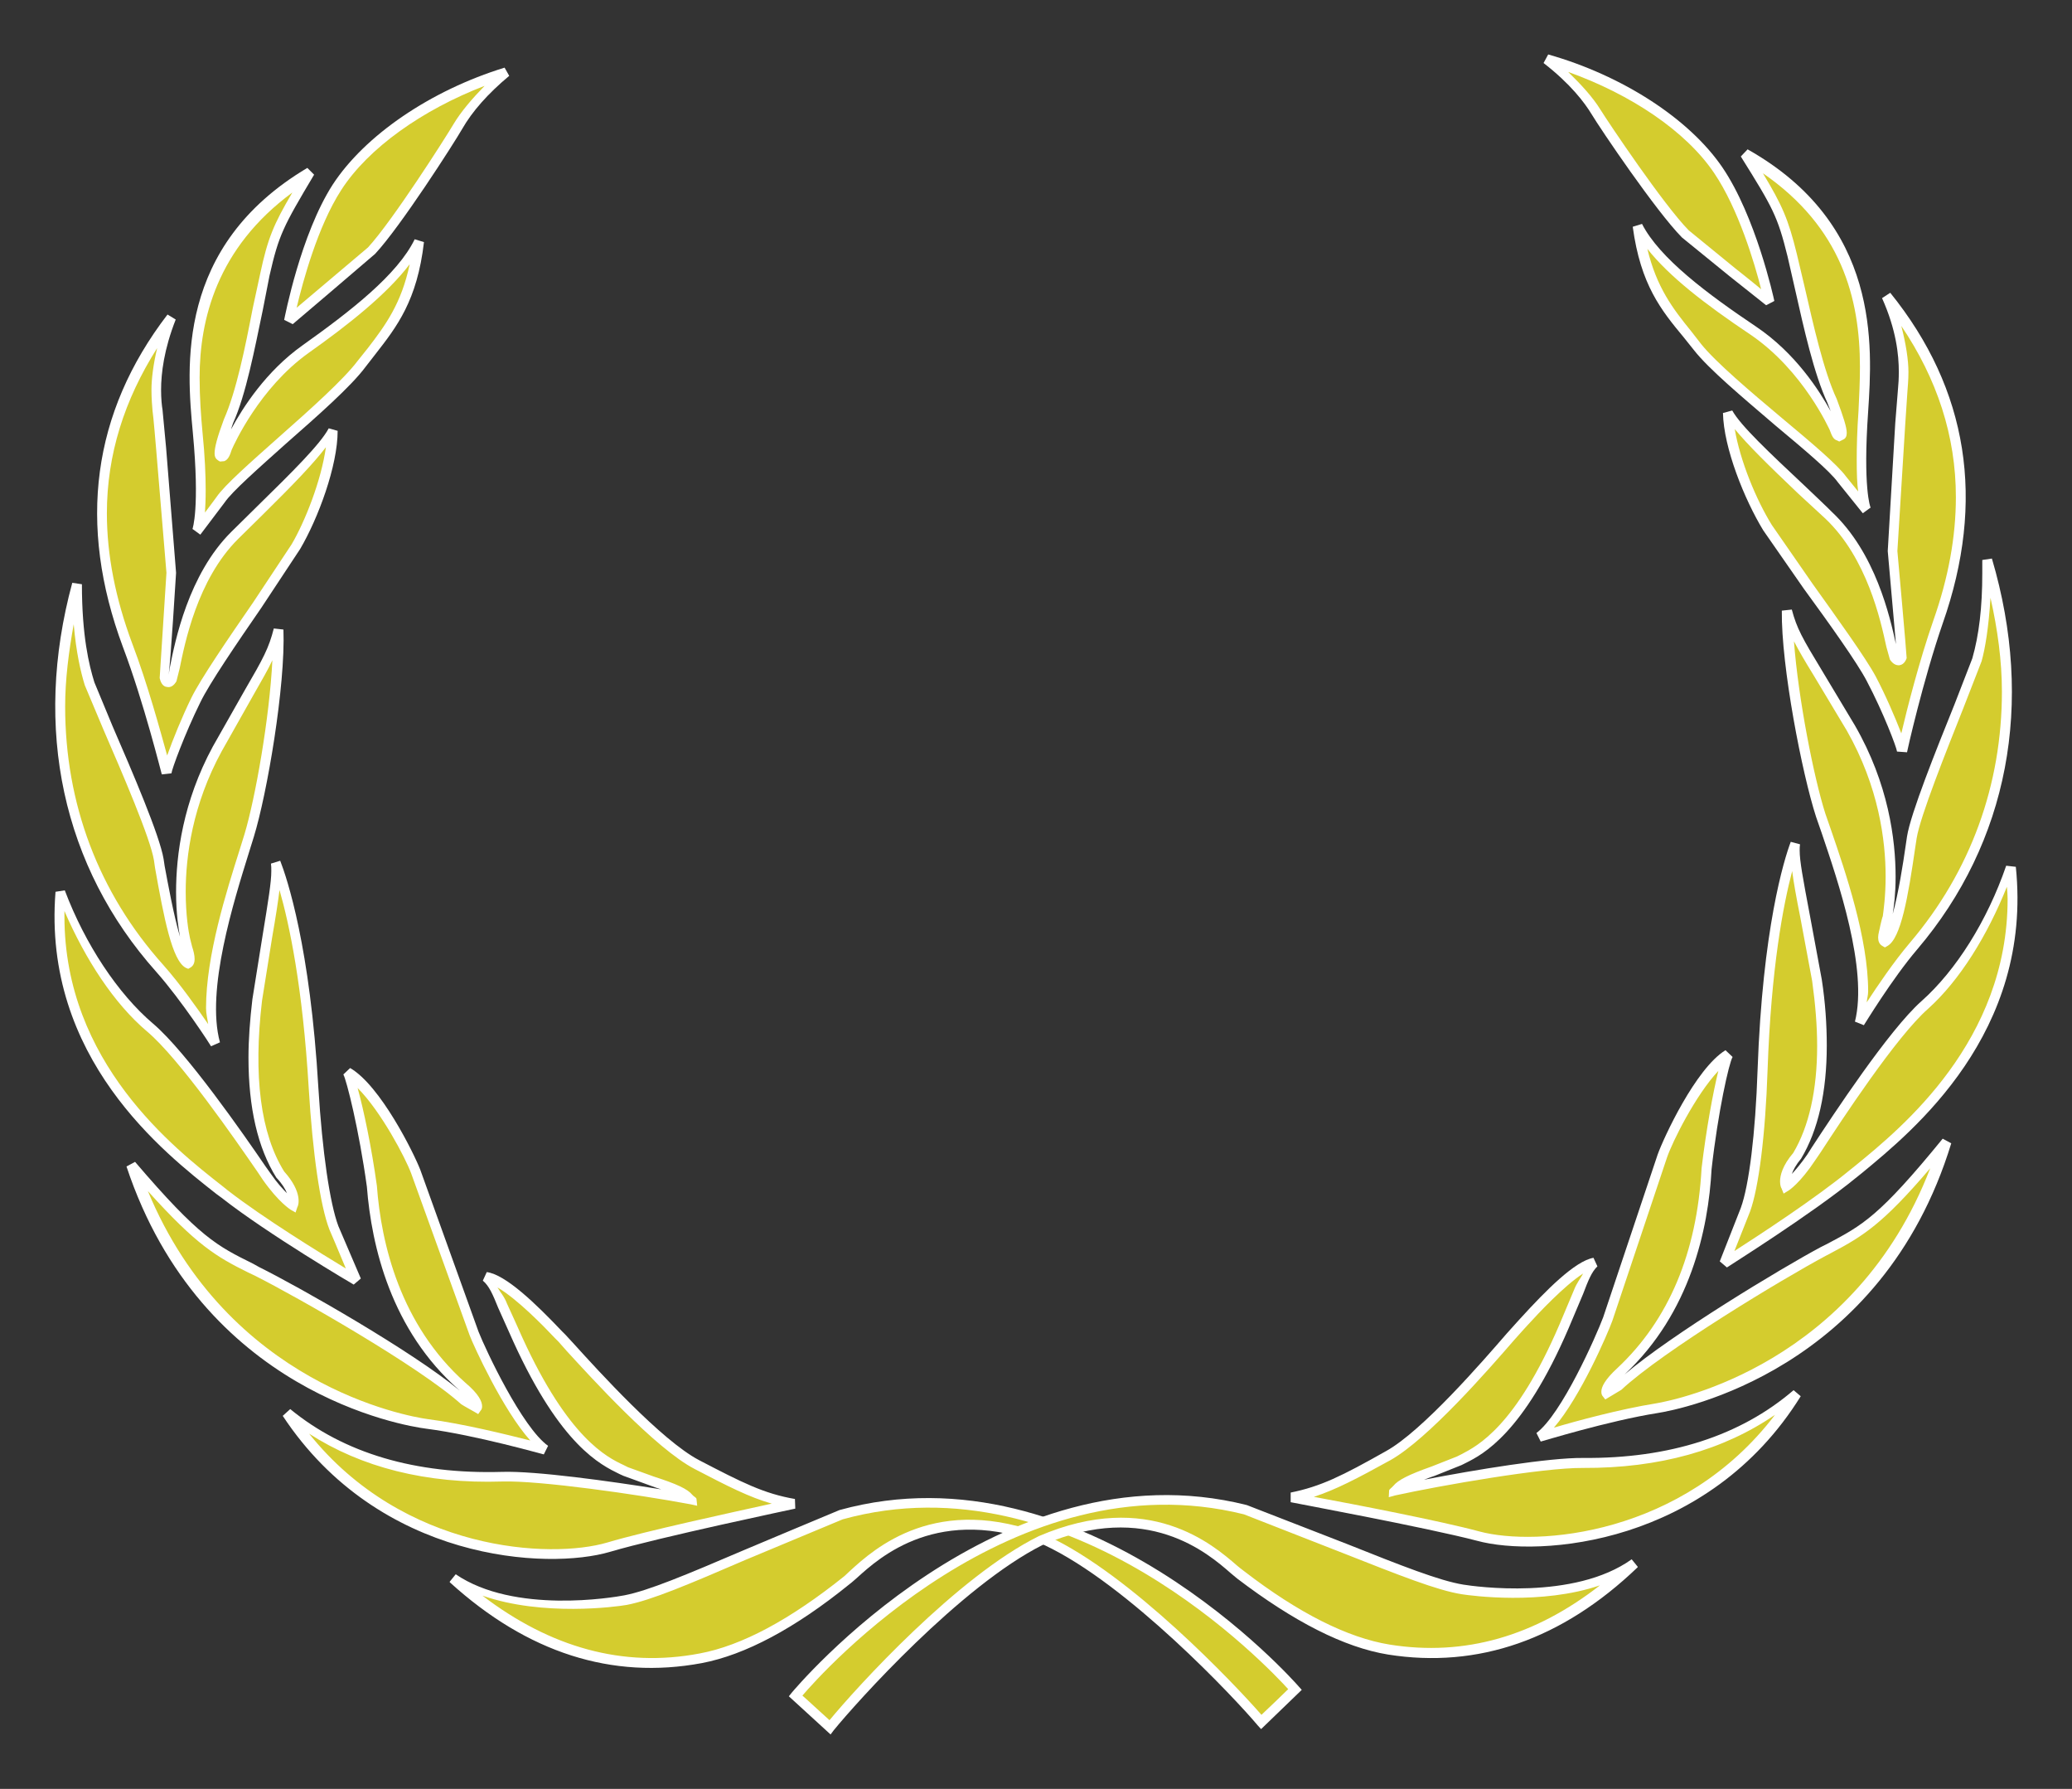 <?xml version="1.0" encoding="UTF-8"?>
<svg viewBox="0 0 673.23 581.1" xmlns="http://www.w3.org/2000/svg">
 <rect x="0" y="0" width="673.23" height="581.1" fill="#333333" stroke="none"/>
 <path d="m420.76 548.81s-67.912-78.806-147.53-56.786c-36.621 14.95-58.177 25.496-69.998 27.814-11.705 2.086-39.287 4.288-56.091-7.069 30.827 28.161 59.452 29.9 80.544 25.959 21.092-4.056 42.184-21.208 47.631-25.612 5.563-4.288 25.612-28.161 64.551-12.748 28.161 13.211 63.972 52.035 69.998 58.988l10.894-10.546" fill="#D4CC2E"/>
 <path d="m272.77 490.52c-0.116 0-31.522 13.212-31.522 13.212-18.427 7.881-30.595 12.98-38.36 14.486-3.593 0.695-35.81 6.142-54.816-6.838l-1.97 2.434c0 0.116 0.116 0.232 0.116 0.232 25.148 22.83 52.614 31.638 81.819 26.191 14.023-2.666 30.247-11.241 48.094-25.728 0.232-0.116 2.318-1.97 2.318-1.97 7.301-6.606 26.655-24.221 60.842-10.662 27.234 12.748 62.117 49.949 69.303 58.525l1.159 1.275 13.212-12.748-1.043-1.159c-0.695-0.811-69.418-79.269-149.15-57.25zm-69.187 30.827c7.997-1.507 20.281-6.722 38.823-14.718l31.406-13.096c74.17-20.513 138.6 48.442 144.75 55.164-1.622 1.623-6.953 6.722-8.692 8.344-8.924-10.198-42.416-45.545-69.418-58.061-36.042-14.37-56.439 4.172-64.203 11.241l-1.854 1.738c-17.615 14.139-33.376 22.599-47.052 25.148-24.916 4.752-48.558-1.97-70.577-18.774 19.586 6.838 43.575 3.593 46.82 3.013" fill="#fff"/>
 <path d="m258.05 488.43s-43.807 9.387-60.263 14.139c-16.456 4.867-72.084 5.795-104.53-43.575 25.728 21.092 57.25 21.092 69.882 20.628 12.748-0.348 45.545 4.52 61.654 7.533-0.348-3.013-16.572-6.606-21.44-9.155-4.867-2.55-18.542-6.606-35.115-42.764-5.563-11.01-6.49-17.152-10.314-20.513 6.953 1.043 20.513 15.645 24.685 20.049 4.172 4.404 29.436 33.492 43.807 40.909 14.37 7.533 21.44 11.126 31.638 12.748" fill="#D4CC2E"/>
 <path d="m156.88 416c2.086 1.738 3.245 4.52 4.983 8.808l4.983 11.126c15.413 33.724 28.277 39.866 34.419 42.879l1.275 0.58 8.924 3.245c0.927 0.348 2.202 0.811 3.361 1.159-16.572-2.666-40.793-6.026-51.687-5.679-28.161 0.811-51.339-6.026-68.839-20.397l-2.434 2.202c31.29 47.399 86.107 50.18 106.39 44.154 16.109-4.752 59.684-13.907 60.147-14.023l-0.116-3.129c-10.082-1.738-17.152-5.331-31.174-12.632-12.168-6.374-32.797-29.088-40.562-37.664l-2.781-3.013-1.043-1.043c-8.692-9.155-18.427-18.542-24.569-19.354l-1.275 2.781zm55.512 63.624l-8.344-3.013-1.391-0.695c-5.447-2.55-17.963-8.692-32.913-41.373 0-0.116-4.983-11.01-4.983-11.01-0.927-2.434-2.086-3.593-3.129-5.331 6.374 3.708 15.066 12.632 18.774 16.572l1.043 1.043 2.666 3.013c7.881 8.576 28.857 31.754 41.605 38.36 10.894 5.679 17.731 9.155 25.032 11.241-13.096 2.897-41.025 8.924-53.426 12.632-18.427 5.447-66.174 3.013-96.884-35.347 16.92 10.894 37.896 16.34 62.813 15.529 12.168-0.348 43.806 4.172 61.19 7.417l2.086 0.464-0.232-2.202c0-0.464-0.927-0.811-1.275-1.275l-0.116-0.116c-1.507-1.854-4.983-3.477-12.516-5.91" fill="#fff"/>
 <path d="m177.16 470.82s-22.019-6.026-38.36-8.344c-16.456-2.202-73.822-16.688-96.189-84.021 22.599 26.307 27.698 27.93 40.909 34.535 13.327 6.606 53.425 29.436 67.332 41.952l4.056 2.318s1.391-1.738-4.752-6.953c-5.91-5.331-26.191-23.758-29.32-65.014-2.55-18.195-6.606-34.767-7.881-36.969 9.155 5.215 19.933 26.307 22.135 32.218 2.202 6.026 17.036 47.631 19.006 52.614 1.854 4.867 13.907 31.29 23.062 37.664" fill="#D4CC2E"/>
 <path d="m111.56 349.02c1.043 1.854 5.099 17.963 7.649 36.506 1.507 19.354 7.881 46.588 29.9 65.942 0.116 0 0.116 0 0.116 0.116-15.298-12.632-51.687-33.376-65.014-39.982l-2.086-1.159c-11.473-5.679-17.268-8.46-38.244-33.029l-2.781 1.507c24.337 73.359 90.047 84.252 97.464 85.18 16.109 2.086 37.896 8.344 38.128 8.344l1.391-2.781c-8.46-6.026-20.281-31.174-22.599-37.085l-18.89-52.498c-2.086-5.447-12.98-27.466-22.83-33.145l-2.202 2.086zm44.618 109.17c0.348-0.348 0.464-0.811 0.464-1.391 0-1.507-1.043-3.94-5.447-7.649-21.092-18.774-27.35-45.081-28.741-63.972-1.738-12.516-4.288-24.685-6.258-31.754 7.649 7.649 15.529 22.714 17.384 27.698l19.006 52.614c1.275 3.361 10.778 24.221 19.701 34.188-7.417-1.854-21.672-5.447-33.376-6.953-6.722-0.927-64.783-11.241-90.858-74.054 15.761 17.499 22.251 21.324 32.565 26.423l2.202 1.043c13.791 6.953 53.31 29.436 66.985 41.721 0.232 0.232 4.404 2.55 4.404 2.55l1.159 0.695 0.811-1.159" fill="#fff"/>
 <path d="m115.85 415.89s-27.582-16.109-42.764-27.93c-15.182-11.937-57.829-42.995-53.426-98.159 6.606 17.847 17.384 34.072 29.088 43.922 11.705 9.967 32.913 41.257 38.012 48.558 4.983 7.301 8.46 9.271 8.46 9.271s1.623-3.593-4.056-9.851c-4.172-6.722-11.705-22.483-7.649-56.902 5.099-31.986 6.953-39.634 6.026-44.618 4.404 11.241 10.198 35.462 12.4 73.359 1.275 21.44 3.708 38.012 6.49 45.313 2.897 7.185 7.417 17.036 7.417 17.036" fill="#D4CC2E"/>
 <path d="m88.036 280.53c0.116 0.695 0.116 1.507 0.116 2.434 0 3.593-0.927 9.271-2.897 21.324l-3.245 20.281c-0.811 6.838-1.275 13.096-1.275 19.006 0 16.225 3.013 29.32 9.039 38.939 1.97 2.086 2.897 3.708 3.477 5.099-1.391-1.391-3.129-3.245-5.215-6.258 0 0-1.738-2.434-1.738-2.434-6.953-10.198-25.728-37.201-36.506-46.356-11.473-9.735-22.135-25.844-28.741-43.343l-3.013 0.464c-4.288 54.005 35.347 84.832 52.267 98.159l1.738 1.275c15.066 11.821 42.648 28.046 42.879 28.161l2.318-1.97-7.301-17.036c-2.781-7.417-5.215-24.105-6.49-44.85-2.666-45.893-10.198-68.144-12.4-73.822l-3.013 0.927zm0.348 24.221c1.275-7.301 1.97-11.937 2.434-15.645 3.129 10.894 7.533 31.29 9.503 64.551 1.275 20.976 3.708 38.012 6.722 45.777 0 0 3.245 7.533 5.331 12.632-8.228-4.983-26.887-16.456-38.36-25.38l-1.738-1.391c-15.645-12.284-51.34-40.098-51.34-87.613v-1.738c6.838 15.761 16.109 30.016 26.771 39.055 10.546 8.808 29.088 35.694 36.042 45.777l1.623 2.434c5.215 7.417 8.924 9.619 9.039 9.735l1.623 0.927 0.579-1.738c0.348-0.464 1.854-4.752-4.288-11.589-7.649-12.284-10.082-31.059-7.185-55.512l3.245-20.281" fill="#fff"/>
 <path d="m69.958 339.05s-9.503-14.834-18.079-24.569c-8.576-9.503-46.472-52.382-26.887-124.7 0 16.804 2.318 26.307 4.056 32.334 1.97 5.91 20.744 46.24 22.599 57.134 1.854 10.894 4.983 31.406 9.387 33.724 1.622-1.043-0.232-4.636-0.811-7.996-0.695-3.245-6.142-31.29 10.314-61.77 14.95-26.771 17.731-29.32 19.933-38.592 0.695 17.5-4.983 52.151-9.503 66.753-4.404 14.486-16.341 48.21-11.01 67.68" fill="#D4CC2E"/>
 <path d="m50.72 315.64c8.344 9.387 17.847 24.105 17.847 24.221l2.897-1.275c-4.636-16.92 4.52-45.893 9.387-61.538l1.622-5.215c4.288-13.907 10.314-49.022 9.619-67.332l-3.129-0.348c-1.623 6.374-3.361 9.619-9.503 20.165l-10.314 18.195c-9.735 17.963-11.937 35.231-11.937 47.283 0 7.069 0.811 11.937 1.275 14.486-2.086-7.069-3.94-17.384-4.983-22.946l-0.348-2.318c-1.275-7.649-10.082-28.161-16.572-43.111l-5.91-14.254c-1.738-5.563-4.056-15.066-4.056-31.87l-3.129-0.464c-12.864 47.399-3.129 92.249 27.234 126.32zm2.318-2.202c-21.092-23.526-31.87-52.498-31.87-83.905 0-8.808 1.159-17.731 2.781-26.771 0.811 9.387 2.318 15.645 3.593 19.817l6.142 14.602c6.026 13.907 15.182 35.115 16.341 42.3l0.348 2.434c2.897 16.341 5.563 30.132 9.966 32.449l0.811 0.348 0.811-0.464c0.927-0.579 1.275-1.622 1.275-2.666 0-1.275-0.348-2.666-0.811-4.056l-0.695-2.781c-0.464-2.086-1.391-7.417-1.391-15.066 0-11.589 2.202-28.277 11.705-45.661l10.198-18.079c2.897-5.099 4.867-8.46 6.258-11.473-0.927 18.774-5.563 44.85-9.04 56.439l-1.622 5.215c-4.288 13.559-10.894 34.304-10.894 51.34 0 1.854 0.464 3.477 0.695 5.215-3.593-5.215-9.155-13.096-14.602-19.238" fill="#fff"/>
 <path d="m54.081 251.09s-5.679-23.062-12.632-41.489c-6.953-18.542-20.281-61.538 14.254-106.39-7.301 17.847-4.404 29.436-4.404 31.406 0 1.97 4.288 41.605 4.404 51.455 0.116 12.632-2.202 34.419-2.202 34.419s0.811 2.665 2.55 0c1.043-1.623 3.361-29.784 20.281-46.588 15.645-15.645 28.393-27.466 31.87-33.956 0 11.473-6.606 28.393-12.053 37.548-5.331 9.271-27.466 39.635-32.565 49.833-4.983 10.314-9.503 22.483-9.503 23.758" fill="#D4CC2E"/>
 <path d="m39.942 210.18c6.838 18.079 12.516 41.141 12.632 41.373l3.129-0.348c0.116-1.275 4.288-12.748 9.387-23.062 2.897-6.026 11.821-19.122 19.817-30.711l12.632-19.122c5.91-10.082 12.168-27.002 12.168-38.36l-2.897-0.811c-2.781 5.215-11.821 14.139-23.41 25.496l-8.228 8.112c-14.023 13.907-18.311 35.694-19.933 43.807 0 0-0.348 1.854-0.464 2.666 0.58-2.897 2.434-33.145 2.434-33.145l-3.245-40.678-1.159-12.284c-0.232-1.391-0.464-3.593-0.464-6.49 0-5.331 0.927-13.096 4.752-22.83l-2.666-1.623c-24.453 31.87-29.32 68.144-14.486 108.01zm3.013-1.159c-5.447-14.602-8.228-28.741-8.228-42.3 0-19.006 5.679-36.853 16.341-53.657-1.275 5.331-1.854 10.082-1.854 13.559 0 3.013 0.232 5.331 0.348 6.838 0.232 1.159 1.159 12.284 1.159 12.284l3.361 40.33s-2.202 34.188-2.202 34.188c0.232 1.043 0.811 2.781 2.434 2.897 1.159 0.232 2.202-0.464 3.013-1.854l1.043-4.172c1.623-7.881 5.679-28.857 19.006-42.068l8.344-8.228c9.503-9.387 15.993-16.109 20.165-21.556-1.507 10.894-6.838 24.221-11.126 31.522l-12.516 18.89c-7.997 11.589-17.036 24.801-20.049 30.943-3.013 6.142-6.026 13.559-7.881 18.774-2.202-7.881-6.374-23.294-11.357-36.39" fill="#fff"/>
 <path d="m64.047 172.52s2.55-6.374 0.232-32.102c-2.434-25.728-3.477-60.842 36.39-84.484-9.967 16.688-11.589 19.586-14.602 33.261-3.013 13.559-6.374 35.347-11.821 47.631-2.202 6.026-3.593 10.778-2.55 11.357 0.927 0.579 1.391-0.464 2.086-2.55 0.927-2.086 9.039-20.513 25.496-32.218 16.456-11.705 31.29-23.41 36.853-34.999-2.434 21.44-10.546 29.088-18.658 39.866-8.808 11.705-40.446 36.158-45.777 44.154-5.447 7.881-7.649 10.082-7.649 10.082" fill="#D4CC2E"/>
 <path d="m62.656 140.53c2.318 24.685-0.116 31.29-0.116 31.29l2.55 1.854 7.881-10.43c2.434-3.593 11.01-11.126 19.933-19.122 10.43-9.155 21.208-18.658 25.844-24.916l3.245-4.172c6.954-8.924 13.559-17.384 15.761-36.39l-3.013-0.927c-5.563 11.473-20.744 23.294-36.39 34.419-11.937 8.46-19.47 20.281-23.294 27.35 0.232-0.811 0.348-1.043 0.695-2.086 4.172-9.271 6.953-23.873 9.619-36.621l2.202-11.241c3.013-13.212 4.404-15.877 14.486-32.797l-2.202-2.202c-42.88 25.496-39.171 64.899-37.201 85.991zm4.172 18.658c0-4.752-0.232-10.894-1.043-18.89-0.464-4.983-0.927-11.01-0.927-17.615 0-18.774 5.563-42.068 30.132-60.147-6.142 10.43-7.997 14.95-10.43 26.307l-2.434 11.241c-2.434 12.632-5.331 27.002-9.387 36.158-2.202 5.91-3.013 9.155-3.013 11.01 0 1.275 0.464 1.854 1.159 2.318l0.579 0.348 1.391-0.116c1.275-0.464 1.854-1.854 2.434-3.708 0.811-1.854 9.04-20.049 24.916-31.406 13.096-9.271 25.496-19.122 32.913-28.857-2.666 12.632-7.765 19.701-13.675 27.35l-3.245 4.056c-4.52 6.026-15.529 15.877-25.38 24.569-9.503 8.46-17.847 15.761-20.513 19.701 0 0-1.854 2.55-3.708 4.983 0.116-1.97 0.232-4.172 0.232-7.301" fill="#fff"/>
 <path d="m93.831 104.26s5.215-27.234 15.645-43.343 32.102-30.363 54.932-37.433c-7.996 6.722-12.864 12.748-15.645 17.615-2.781 4.752-20.049 31.754-27.93 40.33-8.112 8.576-21.092 16.341-27.002 22.83" fill="#D4CC2E"/>
 <path d="m108.09 59.987c-10.43 16.225-15.529 42.879-15.761 43.922l2.781 1.391 11.589-9.851 15.182-12.98c8.228-8.808 25.612-35.926 28.277-40.562 3.245-5.679 8.344-11.473 15.298-17.268l-1.507-2.666c-24.105 7.417-45.429 22.019-55.859 38.012zm2.781 1.738c8.808-13.675 26.423-26.075 46.588-33.84-4.056 4.172-7.649 8.344-10.082 12.4-2.666 4.52-19.817 31.406-27.814 40.098 0 0-19.585 16.572-23.178 19.585 1.97-8.344 6.838-26.423 14.486-38.244" fill="#fff"/>
 <path d="m258.51 550.9s65.942-80.544 146.02-60.495c37.085 14.023 58.756 23.989 70.693 25.844 11.821 1.97 39.287 3.477 55.859-8.46-30.132 28.973-58.756 31.522-79.849 28.046-21.208-3.477-42.648-20.049-48.21-24.337-5.563-4.288-26.423-27.466-64.783-11.125-28.045 13.907-62.813 53.541-68.607 60.726l-11.126-10.198" fill="#D4CC2E"/>
 <path d="m257.24 549.86l-0.927 1.159 13.559 12.4 1.043-1.391c7.069-8.692 41.141-46.82 68.028-60.263 33.724-14.37 53.541 2.781 60.958 9.271l2.086 1.738c18.427 14.023 34.767 22.367 49.022 24.685 29.204 4.636 56.555-4.867 81.007-28.277 0.116-0.116 0.116-0.116 0.116-0.232l-1.97-2.434c-18.774 13.443-51.108 8.808-54.7 8.228-7.765-1.275-19.817-6.026-38.128-13.327l-32.218-12.516c-80.312-20.165-147.18 60.147-147.88 60.958zm146.95-57.945l31.986 12.516c18.542 7.301 30.711 12.168 38.823 13.443 3.013 0.464 25.844 3.593 44.85-2.897-21.092 16.456-43.922 23.178-68.375 19.238-13.559-2.202-29.552-10.198-47.283-23.873-0.232-0.116-2.202-1.738-2.202-1.738-7.881-6.838-28.741-24.916-64.435-9.619-26.539 13.096-59.336 49.253-68.028 59.799-1.738-1.507-7.185-6.606-8.808-7.997 5.91-6.953 68.607-77.531 143.47-58.872" fill="#fff"/>
 <path d="m419.72 486.46s44.038 8.112 60.495 12.516c16.572 4.404 72.316 3.94 103.61-46.24-25.264 21.787-56.902 22.599-69.534 22.483-12.632-0.116-45.429 5.563-61.306 9.039 0.232-3.129 16.34-7.069 21.208-9.735 4.752-2.666 18.311-7.069 33.956-43.691 5.447-11.126 6.142-17.384 9.967-20.744-6.953 1.275-20.165 16.225-24.221 20.628-4.172 4.636-28.741 34.304-42.88 42.068-14.139 7.996-21.208 11.589-31.29 13.675" fill="#D4CC2E"/>
 <path d="m493.88 428.4l-1.159 1.275-3.129 3.477c-7.533 8.692-27.466 31.754-39.287 38.244-14.37 8.112-21.208 11.473-30.943 13.443v3.129c0.348 0.116 44.154 8.228 60.495 12.516 20.397 5.563 75.213 1.391 105.23-46.936l-2.318-1.97c-17.268 14.834-40.33 22.251-68.375 22.019-11.01-0.116-34.999 3.825-51.687 7.069 1.159-0.464 2.434-0.927 3.477-1.275l8.692-3.477 1.391-0.695c5.563-2.781 18.658-9.503 33.376-43.691l4.752-11.241c1.623-4.288 2.781-7.185 4.636-8.924l-1.275-2.781c-6.026 1.043-15.414 10.546-23.873 19.817zm-42.068 45.893c12.284-6.953 31.87-29.436 40.214-39.055l3.013-3.361 1.275-1.391c3.593-3.94 11.937-12.864 18.079-16.804-0.927 1.738-2.086 3.013-3.013 5.447l-4.636 11.01c-14.254 33.261-26.655 39.519-31.986 42.3l-1.391 0.695-8.228 3.245c-7.533 2.666-10.894 4.404-12.4 6.258l-0.116 0.116c-0.348 0.464-1.159 0.927-1.275 1.391l-0.116 2.202 2.086-0.58c14.834-3.245 47.979-9.039 60.958-8.924 24.916 0.116 45.777-5.795 62.465-17.268-29.9 39.287-77.531 42.88-96.073 37.896-12.4-3.361-40.562-8.808-53.773-11.241 7.069-2.318 13.791-5.795 24.916-11.937zm57.829-42.764" fill="#fff"/>
 <path d="m500.26 466.76s21.671-6.722 38.012-9.271c16.456-2.666 73.475-18.658 94.103-86.57-21.903 26.887-26.886 28.625-39.982 35.694-13.096 6.838-52.73 30.595-66.405 43.459l-4.056 2.434s-1.159-1.623 4.636-6.953c5.91-5.447 25.728-24.453 27.93-65.826 2.086-18.195 5.795-34.767 7.069-37.201-9.039 5.563-19.354 27.002-21.44 32.913-2.086 6.026-15.993 47.979-17.731 52.962-1.854 4.983-13.212 31.638-22.135 38.36" fill="#D4CC2E"/>
 <path d="m538.62 374.98l-17.731 52.962c-2.318 6.142-13.443 31.406-21.672 37.548l1.391 2.781c0.232 0 21.903-6.722 38.012-9.271 7.301-1.159 72.779-13.675 95.378-87.613l-2.781-1.507c-20.628 25.264-25.959 28.046-37.548 34.188l-2.086 1.043c-12.98 6.953-48.326 28.277-63.74 41.373 21.44-20.049 27.234-47.283 28.277-66.637 2.086-18.658 5.679-34.651 6.838-36.506l-2.318-2.202c-9.735 6.026-20.049 28.393-22.019 33.84zm-14.718 54.005l17.731-52.962c1.738-5.099 9.271-20.281 16.688-28.161-1.738 7.069-3.94 19.006-5.447 31.638-1.507 27.466-10.662 49.254-27.35 64.899-4.056 3.708-5.215 6.142-5.215 7.649 0 0.579 0.116 1.159 0.464 1.507l0.811 1.043 5.215-3.129c13.559-12.632 52.614-36.158 66.289-43.459l1.97-1.043c10.314-5.447 16.688-9.387 32.102-27.466-24.453 63.508-82.282 75.213-89.12 76.372-11.589 1.854-25.728 5.679-33.145 7.881 8.692-10.082 17.499-30.595 19.006-34.767" fill="#fff"/>
 <path d="m560.17 410.32s27.118-16.92 42.068-29.204c14.834-12.168 56.786-44.27 51.108-99.318-6.258 17.963-16.572 34.42-28.046 44.618-11.473 10.198-31.87 42.068-36.737 49.485-4.983 7.417-8.344 9.503-8.344 9.503s-1.738-3.593 3.824-10.082c3.94-6.606 11.241-22.714 6.258-56.902-5.795-31.986-7.765-39.519-7.069-44.386-4.056 11.241-9.271 35.462-10.546 73.475-0.695 21.556-2.897 38.128-5.563 45.429-2.666 7.417-6.954 17.384-6.954 17.384" fill="#D4CC2E"/>
 <path d="m571.07 347.51c-0.695 20.744-2.781 37.548-5.447 44.85l-6.838 17.384 2.318 1.97c0.232-0.232 27.35-17.152 42.184-29.32l1.738-1.391c16.572-13.675 55.512-45.429 49.949-99.434l-3.129-0.348c-6.142 17.847-16.225 33.956-27.582 44.038-10.546 9.387-28.625 36.853-35.462 47.283l-1.623 2.55c-2.086 3.013-3.708 4.867-4.983 6.258 0.464-1.275 1.275-2.897 3.013-4.983 5.563-9.271 8.344-21.672 8.344-36.737 0-6.722-0.464-13.907-1.622-21.44 0-0.116-3.824-20.628-3.824-20.628-2.318-12.284-3.361-17.847-3.361-21.324 0-0.695 0-1.391 0.116-1.97l-3.013-0.811c-2.202 5.795-9.155 28.277-10.778 74.054zm-2.434 46.008c2.781-7.649 4.983-24.8 5.678-45.893 1.159-33.261 5.099-53.657 7.997-64.667 0.464 3.593 1.275 8.228 2.666 15.182l3.824 20.513c1.043 7.533 1.623 14.602 1.623 21.092 0 14.37-2.666 26.191-7.765 34.767-3.477 4.056-4.288 7.301-4.288 9.271 0 1.275 0.348 2.086 0.464 2.202l0.695 1.738 1.507-0.927c0.232-0.116 3.825-2.434 8.808-9.967l1.738-2.55c6.722-10.314 24.569-37.548 34.883-46.588 10.314-9.271 19.238-23.758 25.612-39.635 0.116 1.275 0.232 2.666 0.232 3.94 0 46.124-34.188 74.17-49.369 86.57l-1.738 1.391c-11.242 9.271-29.552 21.208-37.664 26.423 1.97-4.983 5.099-12.864 5.099-12.864" fill="#fff"/>
 <path d="m604.21 332.21s9.155-15.066 17.5-24.916c8.344-9.735 45.313-53.657 23.989-125.39 0.348 16.804-1.623 26.423-3.361 32.449-1.738 5.91-19.47 46.704-21.092 57.598-1.738 11.01-4.404 31.522-8.808 33.956-1.507-0.927 0.348-4.636 0.811-7.881 0.58-3.361 5.331-31.638-11.821-61.538-15.529-26.307-18.427-28.973-20.744-38.128-0.348 17.5 6.258 52.035 10.894 66.405 4.867 14.486 17.615 47.863 12.632 67.448" fill="#D4CC2E"/>
 <path d="m644.08 181.9v4.288c0 11.01-1.043 20.049-3.245 27.698l-5.795 14.95c-6.026 14.95-14.255 35.462-15.414 42.88l-0.464 3.129c-0.811 5.679-2.318 15.298-4.172 22.019 0.348-2.318 0.927-6.258 0.927-12.053 0-12.053-2.318-30.247-13.212-49.138l-10.778-17.963c-6.258-10.314-8.112-13.559-9.735-19.701l-3.245 0.348c-0.232 18.079 6.606 53.078 11.125 66.985l1.854 5.331c5.215 15.413 15.066 44.154 10.778 61.19l2.897 1.159c0.116-0.116 9.155-15.066 17.384-24.685 29.552-34.767 38.128-79.848 24.221-126.9l-3.129 0.464zm-30.827 125.39c4.404-2.434 6.722-15.993 9.04-31.986l0.464-3.013c1.159-7.185 9.619-28.277 15.182-42.3l5.91-15.182c1.159-4.056 2.318-11.126 2.897-20.628 2.318 10.314 3.708 20.513 3.708 30.479 0 30.132-10.082 58.293-29.9 81.587-5.215 6.142-10.546 14.023-14.023 19.354 0.116-1.275 0.464-2.318 0.464-3.592 0-17.152-7.301-38.592-12.053-52.382l-1.854-5.331c-3.708-11.589-8.808-37.317-10.198-55.975 1.507 2.897 3.361 6.142 6.374 11.01l10.778 17.963c10.43 18.311 12.632 35.81 12.632 47.399 0 6.49-0.695 11.241-0.927 12.98-0.116 0-0.811 3.013-0.811 3.013-0.232 1.391-0.695 2.665-0.695 3.824 0 1.159 0.348 2.202 1.391 2.781l0.811 0.464 0.811-0.464" fill="#fff"/>
 <path d="m618 244.02s5.215-23.294 11.705-41.952c6.49-18.658 18.774-61.886-16.688-105.92 7.649 17.615 5.099 29.32 5.215 31.29 0 1.97-3.477 41.721-3.245 51.571 0.116 12.632 3.013 34.304 3.013 34.304s-0.811 2.666-2.55 0.116c-1.159-1.738-4.056-29.784-21.324-46.124-16.109-15.182-29.088-26.655-32.681-33.145 0.232 11.589 7.301 28.161 12.864 37.317 5.563 9.039 28.393 38.939 33.724 49.022 5.215 10.082 9.967 22.135 9.967 23.526" fill="#D4CC2E"/>
 <path d="m611.51 96.84c4.636 10.314 5.447 18.542 5.447 23.873 0 2.318-0.116 4.056-0.232 5.215l-0.927 11.589-2.434 41.489s1.854 21.092 2.666 30.247c-1.97-8.924-6.606-29.668-20.86-42.995 0-0.116-8.808-8.46-8.808-8.46-11.589-10.894-20.744-19.47-23.526-24.453l-3.013 0.811c0.232 11.357 6.953 28.046 13.096 38.128l13.212 19.006c8.228 11.241 17.384 24.105 20.397 29.9 5.447 10.314 9.735 21.672 9.851 22.946l3.245 0.232c0-0.232 5.215-23.41 11.589-41.836 14.023-39.866 8.344-76.024-17.036-107.43l-2.666 1.738zm5.679 119.25c1.623-0.232 2.202-1.97 2.318-2.318 0-1.275-3.013-34.767-3.013-34.767l2.55-41.141 0.695-10.43c0.116-1.738 0.348-3.94 0.348-6.606 0-3.824-0.811-9.155-2.318-14.95 11.589 17.152 17.731 35.694 17.731 55.627 0 12.864-2.434 26.191-7.301 39.982-4.636 13.327-8.576 28.857-10.43 36.737-1.97-5.099-5.099-12.4-8.344-18.542-3.245-6.026-12.516-18.89-20.628-30.247l-13.096-18.89c-5.099-8.228-10.314-20.86-12.053-31.174 4.288 5.215 10.894 11.705 20.513 20.86l8.924 8.228c13.559 12.864 17.963 33.029 19.817 41.605l1.159 4.172c0.927 1.391 1.97 1.97 3.129 1.854" fill="#fff"/>
 <path d="m606.3 165.56s-2.666-6.258-0.927-31.986c1.738-25.844 1.97-60.958-38.36-83.673 10.314 16.572 11.937 19.47 15.298 33.029 3.361 13.443 7.301 35.115 12.98 47.283 2.318 6.026 3.94 10.662 2.897 11.242-1.043 0.695-1.507-0.464-2.318-2.434-0.811-2.086-9.503-20.281-26.075-31.522-16.804-11.357-31.87-22.714-37.664-34.072 2.781 21.324 11.126 28.741 19.47 39.287 9.039 11.473 41.257 35.115 46.82 42.88 5.679 7.88 7.881 9.967 7.881 9.967" fill="#D4CC2E"/>
 <path d="m565.62 50.832c10.43 16.688 11.937 19.354 15.182 32.449l2.434 10.662c2.897 12.864 6.142 27.466 10.546 36.969 0.232 0.58 0.695 1.738 1.043 2.666-3.708-6.722-11.473-18.89-24.221-27.466-15.877-10.662-31.406-22.251-37.085-33.376l-3.013 0.927c2.55 18.89 9.271 27.118 16.572 35.926l3.245 4.056c4.867 6.258 15.993 15.529 26.539 24.569 9.155 7.649 17.731 14.834 20.281 18.427l8.112 10.082 2.55-1.854c-0.116 0-2.55-6.49-0.811-31.175 1.391-21.324 4.056-60.843-39.171-85.18l-2.202 2.318zm33.376 91.901c0.695-0.348 1.043-1.043 1.043-2.086 0-1.854-1.043-5.099-3.245-11.01-4.288-9.155-7.649-24.337-10.43-36.39l-2.55-10.778c-2.781-11.357-4.752-15.761-11.01-26.191 25.496 17.615 31.522 40.562 31.522 62.928 0 4.867-0.232 9.619-0.464 14.254-0.464 6.49-0.579 11.705-0.579 15.877 0 4.636 0.116 7.765 0.464 10.314-1.97-2.434-3.94-4.867-3.94-4.867-2.781-3.824-11.126-10.894-20.86-19.006-10.082-8.46-21.44-18.079-26.191-23.989l-3.245-4.172c-6.026-7.417-11.242-14.254-14.254-26.771 7.069 8.924 18.542 17.847 33.608 27.93 17.152 11.705 25.496 30.711 25.612 30.827 0.695 1.854 1.159 3.129 2.434 3.477l0.695 0.348 1.391-0.695" fill="#fff"/>
 <path d="m574.89 98.115s-5.795-27.002-16.688-42.88c-10.662-15.877-32.681-29.552-55.627-36.042 8.112 6.49 13.096 12.4 15.993 17.152 2.897 4.752 20.86 31.29 28.973 39.635 8.228 8.46 21.44 15.761 27.35 22.135" fill="#D4CC2E"/>
 <path d="m501.53 20.468c8.808 6.838 13.327 12.864 15.645 16.688 2.781 4.636 20.86 31.406 29.32 39.982l15.529 12.632 11.821 9.387 2.666-1.391c-0.232-1.159-6.026-27.466-16.92-43.459-10.778-15.761-32.449-29.784-56.554-36.621l-1.507 2.781zm62.349 66.753l-15.182-12.4c-8.112-8.228-26.075-34.999-28.741-39.287-2.434-3.94-6.142-7.997-10.43-12.168 20.397 7.301 38.244 19.238 47.399 32.797 7.881 11.589 13.212 29.436 15.298 37.78-3.477-2.897-8.344-6.722-8.344-6.722" fill="#fff"/>
</svg>

